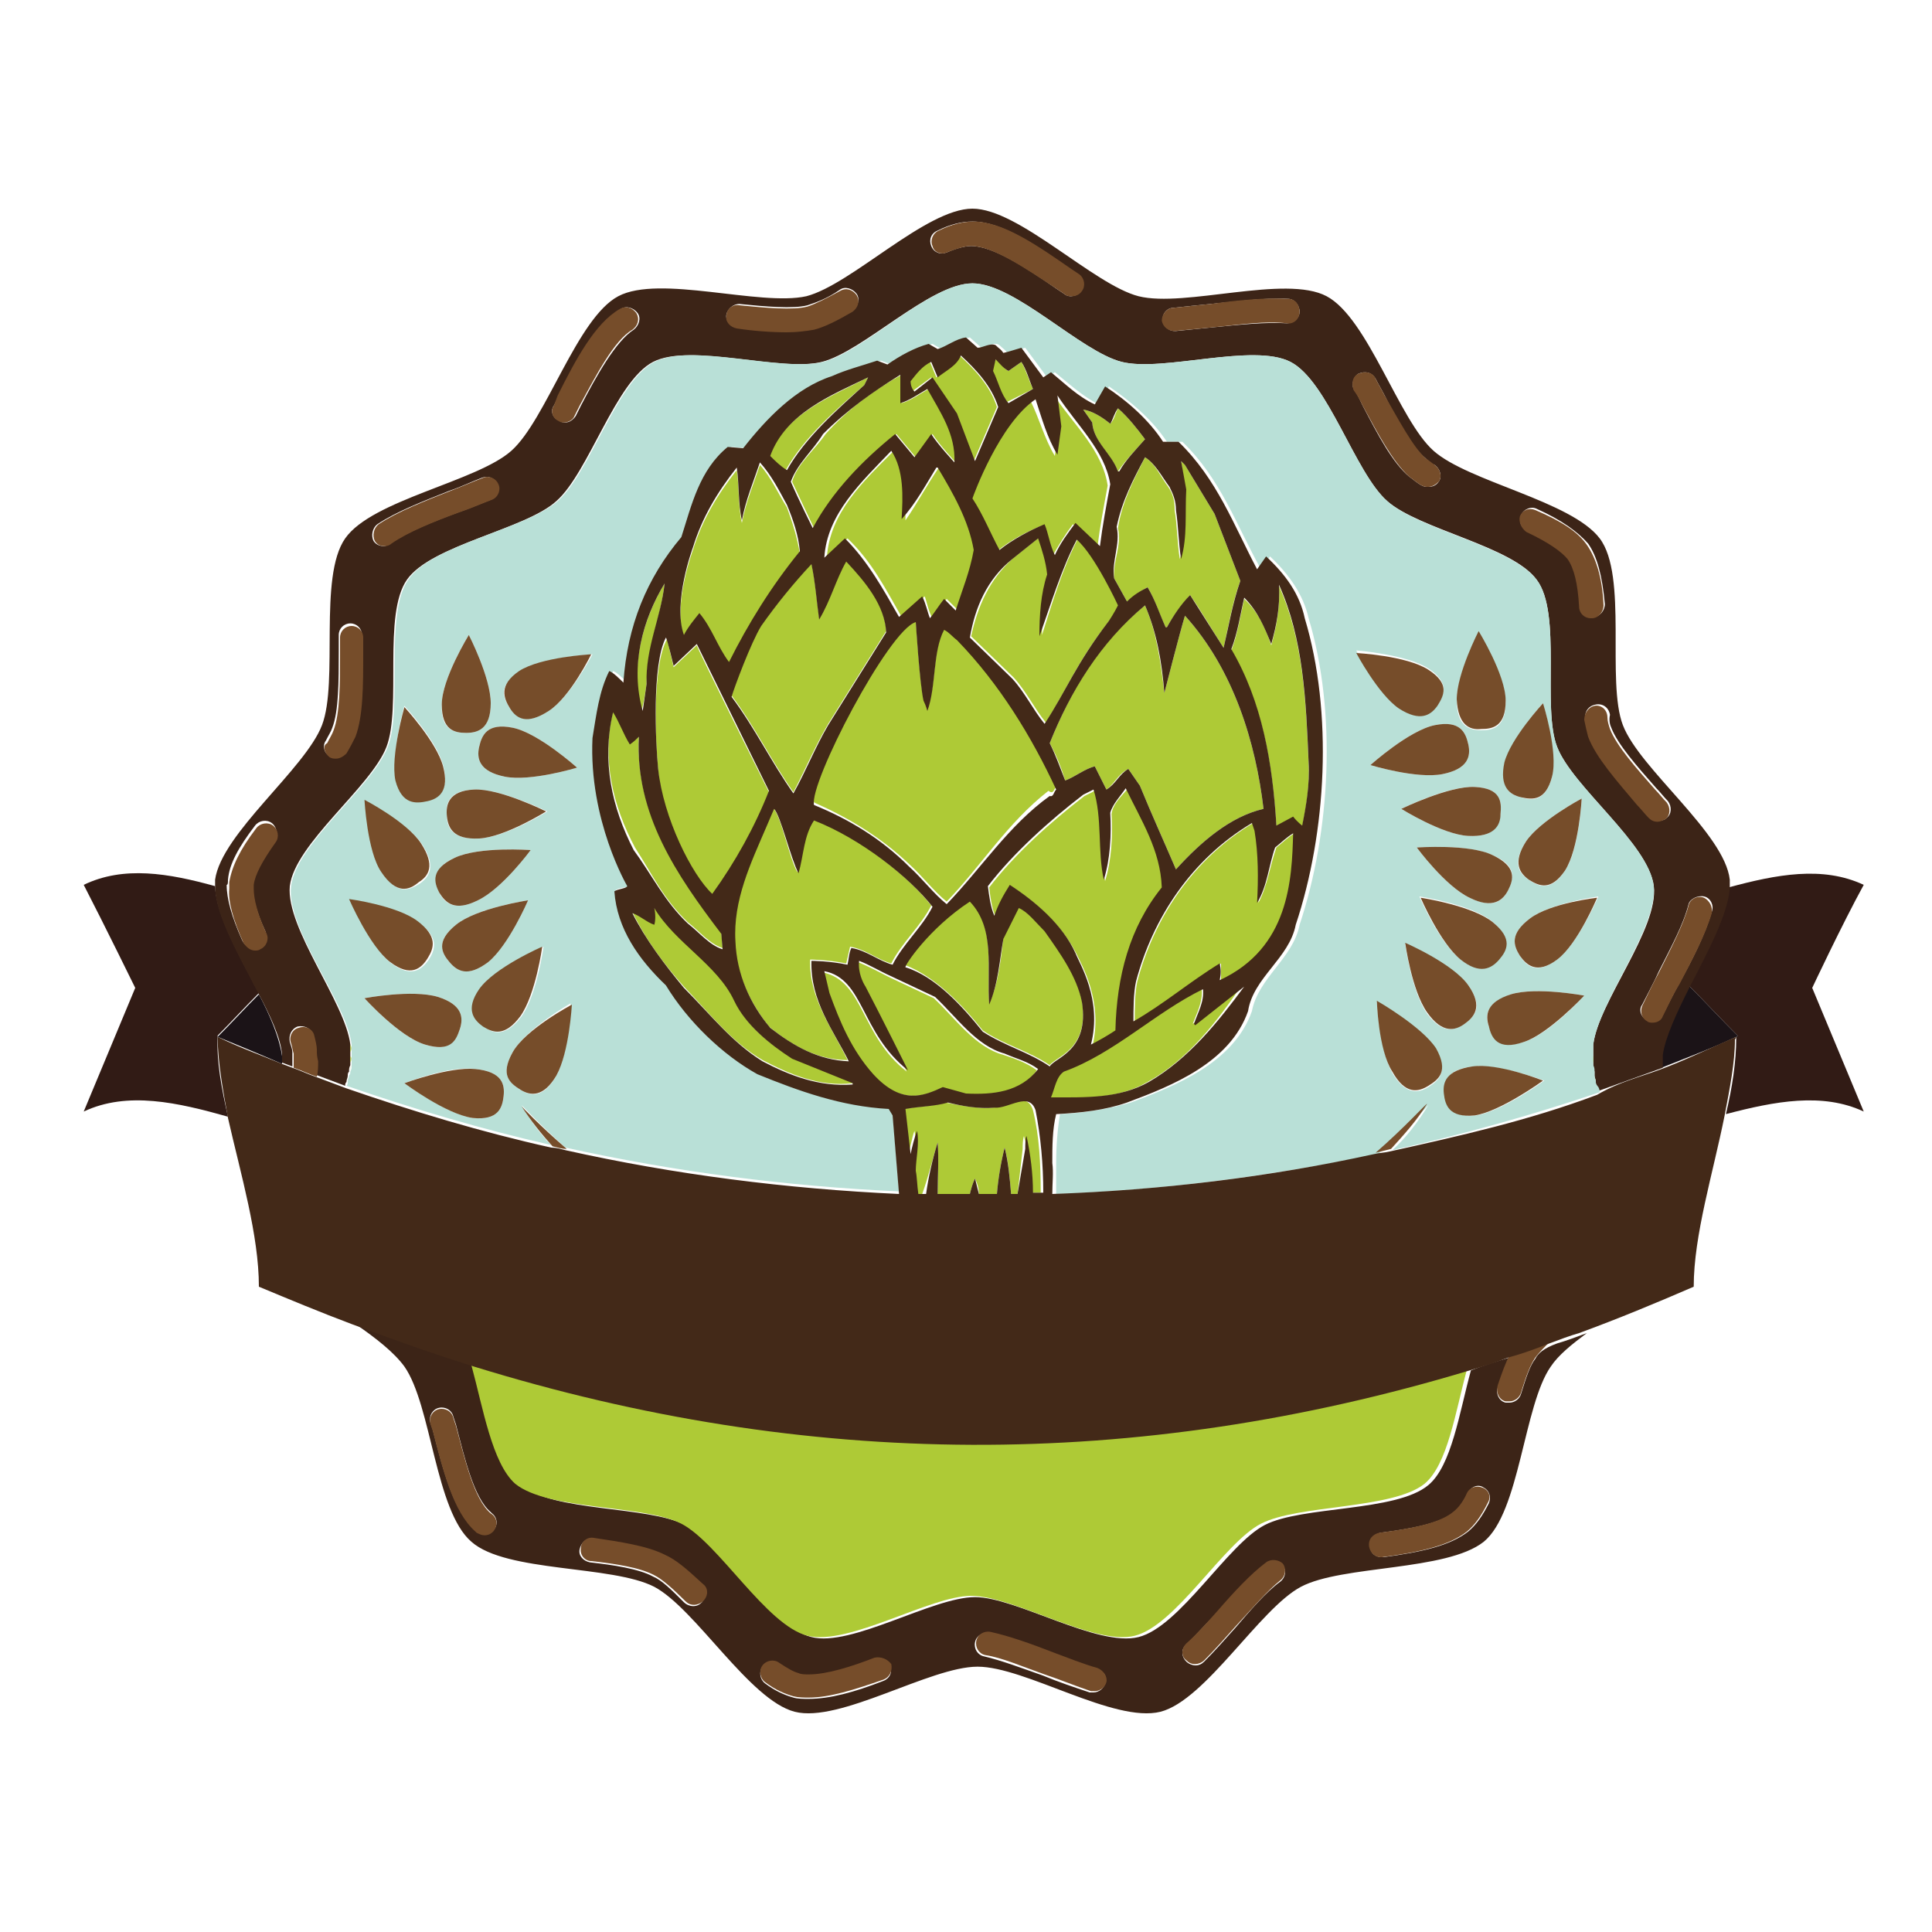 <?xml version="1.0" encoding="utf-8"?>
<!-- Generator: Adobe Illustrator 18.1.0, SVG Export Plug-In . SVG Version: 6.00 Build 0)  -->
<svg version="1.1" id="Layer_1" xmlns="http://www.w3.org/2000/svg" xmlns:xlink="http://www.w3.org/1999/xlink" x="0px" y="0px"
	 viewBox="0 0 150 150" enable-background="new 0 0 150 150" xml:space="preserve">
<g>
	<path fill="#311B15" d="M144.7,86.3l-4-9.6c0,0,2.3-4.9,4-8c-3.2-1.5-6.8-0.8-10.5,0.2c-0.1,2.1-1.7,4.9-3.1,7.6
		c1.3,1.3,2.5,2.6,3.8,3.9c0,0.1-0.1,0.1-0.1,0.2c0,1.8-0.3,3.8-0.8,5.9C137.8,85.5,141.5,84.8,144.7,86.3z"/>
	<path fill="#311B15" d="M16.9,80.4c1.1-1.1,2.1-2.2,3.2-3.3c-1.5-2.9-3.3-6-3.4-8.3c-3.6-1-7.1-1.6-10.2-0.1c1.6,3.1,4,8,4,8
		l-4,9.6c3.4-1.6,7.3-0.7,11.2,0.4C17.2,84.5,16.8,82.4,16.9,80.4C16.8,80.4,16.9,80.4,16.9,80.4z"/>
	<path fill="#1B1317" d="M20.1,77.2c-1.1,1.1-2.1,2.2-3.2,3.3c1.7,0.7,3.4,1.4,5,2.1c0-0.2,0-0.4,0-0.6C21.7,80.6,21,78.9,20.1,77.2
		z"/>
	<path fill="#1B1317" d="M129,82.9c2-0.8,3.9-1.5,5.8-2.4c0,0,0,0.1,0,0.1c0-0.1,0.1-0.1,0.1-0.2c-1.3-1.3-2.5-2.6-3.8-3.9
		c-1,2-1.9,3.9-2.1,5.3C129,82.2,129,82.5,129,82.9z"/>
	<path fill="#3C2417" d="M119.2,105.5c-0.4,0.5-0.7,1.4-1.1,2.7c-0.1,0.4-0.5,0.7-0.9,0.7c-0.1,0-0.2,0-0.3,0
		c-0.5-0.1-0.8-0.7-0.6-1.2c0.3-0.9,0.6-1.7,0.9-2.3c-1,0.3-2,0.6-3,1c-0.9,3.3-1.5,7.4-3.3,8.9c-2.5,2.1-9.8,1.6-12.7,3.1
		c-2.9,1.5-6.6,7.9-9.8,8.7c-3.2,0.8-9.5-3.1-12.7-3.1c-3.3,0-9.6,3.9-12.7,3.1c-3.2-0.8-6.9-7.2-9.8-8.7c-2.9-1.5-10.3-1-12.7-3.1
		c-1.8-1.6-2.4-5.9-3.4-9.2c-3.2-1-6.3-2.1-9.5-3.3c1.6,1.1,3,2.2,3.8,3.3c2.1,3,2.4,11.2,5.2,13.6c2.7,2.4,10.9,1.8,14.2,3.5
		c3.2,1.7,7.4,8.8,10.9,9.7c3.5,0.9,10.5-3.5,14.2-3.5s10.6,4.4,14.2,3.5c3.5-0.9,7.7-8,10.9-9.7c3.2-1.7,11.3-1.2,14.2-3.5
		c2.8-2.3,3.1-10.6,5.2-13.6c0.6-0.9,1.6-1.7,2.8-2.6c-0.8,0.3-1.6,0.6-2.3,0.8C119.8,104.7,119.4,105.1,119.2,105.5z M38.3,118.8
		c-0.2,0.2-0.5,0.3-0.7,0.3c-0.2,0-0.4-0.1-0.6-0.2l-0.1-0.1c-1.7-1.5-2.5-4.7-3.3-7.8l-0.2-0.6c-0.1-0.5,0.2-1,0.7-1.1
		c0.5-0.1,1,0.2,1.1,0.7l0.2,0.6c0.7,2.7,1.4,5.7,2.7,6.8l0.1,0.1C38.6,117.8,38.7,118.4,38.3,118.8z M54.5,124.4
		c-0.2,0.2-0.4,0.3-0.7,0.3c-0.2,0-0.5-0.1-0.7-0.3c-1-1-1.7-1.7-2.4-2c-1.1-0.6-3.1-0.9-4.9-1.1c-0.5-0.1-0.9-0.5-0.8-1
		c0.1-0.5,0.5-0.9,1-0.8c2,0.3,4.1,0.6,5.5,1.3c0.8,0.4,1.7,1.2,2.9,2.3C54.9,123.4,54.8,124,54.5,124.4z M68.6,130.5
		c-2.3,0.9-4.2,1.4-5.8,1.4c-0.4,0-0.9,0-1.2-0.1c-0.7-0.2-1.4-0.5-2.2-1.1c-0.4-0.3-0.5-0.9-0.2-1.3c0.3-0.4,0.9-0.5,1.3-0.2
		c0.6,0.4,1.1,0.7,1.5,0.8c0.2,0.1,0.5,0.1,0.8,0.1c1.4,0,3.3-0.6,5.1-1.3c0.5-0.2,1,0.1,1.2,0.6C69.3,129.8,69.1,130.3,68.6,130.5z
		 M85.8,130.7c-0.1,0.4-0.5,0.7-0.9,0.7c-0.1,0-0.2,0-0.3,0c-1.2-0.4-2.4-0.8-3.6-1.3c-1.7-0.6-3.3-1.2-4.6-1.5
		c-0.5-0.1-0.8-0.6-0.7-1.1c0.1-0.5,0.6-0.8,1.1-0.7c1.5,0.3,3.2,0.9,4.9,1.6c1.2,0.4,2.3,0.9,3.4,1.2
		C85.7,129.7,86,130.2,85.8,130.7z M99.4,122.8c-1.1,0.8-2.3,2.2-3.5,3.6c-0.8,0.9-1.6,1.8-2.4,2.6c-0.2,0.2-0.4,0.3-0.7,0.3
		c-0.2,0-0.5-0.1-0.7-0.3c-0.4-0.4-0.4-1,0-1.3c0.8-0.8,1.6-1.7,2.4-2.5c1.3-1.5,2.6-2.9,3.8-3.8c0.4-0.3,1-0.2,1.3,0.2
		C99.9,121.9,99.8,122.5,99.4,122.8z M115.6,116.7c-0.5,1-1,1.7-1.6,2.2c-1.4,1.1-3.6,1.6-6.6,2c0,0-0.1,0-0.1,0
		c-0.5,0-0.9-0.3-0.9-0.8c-0.1-0.5,0.3-1,0.8-1.1c2.3-0.3,4.6-0.7,5.7-1.6c0.4-0.3,0.7-0.8,1.1-1.5c0.2-0.5,0.8-0.7,1.2-0.4
		C115.6,115.7,115.8,116.2,115.6,116.7z"/>
	<path fill="#3C2417" d="M20.1,77.2c0.9,1.7,1.7,3.4,1.8,4.7c0,0.2,0,0.4,0,0.6c0.3,0.1,0.5,0.2,0.8,0.3c0-0.2,0-0.4,0-0.5
		c0-0.2,0-0.4,0-0.6c0-0.2-0.1-0.5-0.2-0.8c-0.1-0.5,0.1-1,0.6-1.2c0.5-0.1,1,0.1,1.2,0.6c0.1,0.4,0.2,0.7,0.2,1.1
		c0,0.2,0,0.5,0,0.8c0,0.4,0,0.8-0.1,1.2c0.8,0.3,1.6,0.6,2.4,0.9c0,0,0,0,0,0c0-0.1,0-0.2,0.1-0.3c0-0.2,0.1-0.3,0.1-0.5
		c0-0.1,0-0.2,0.1-0.3c0-0.2,0-0.3,0.1-0.5c0-0.1,0-0.2,0-0.3c0-0.2,0-0.3,0-0.5c0-0.1,0-0.2,0-0.2c0-0.2,0-0.4,0-0.6
		c-0.4-3.3-5-9-4.7-12.3c0.4-3.3,6.3-7.7,7.5-10.8c1.2-3.1-0.3-10.3,1.6-13c1.9-2.7,9.2-3.9,11.6-6.1c2.5-2.2,4.6-9.3,7.5-10.8
		c2.9-1.5,9.9,0.8,13.1,0C67,27.3,72.2,22,75.5,22c3.3,0,8.4,5.3,11.6,6.1c3.2,0.8,10.2-1.5,13.1,0c2.9,1.5,5,8.6,7.5,10.8
		c2.5,2.2,9.7,3.5,11.6,6.1c2,2.6,0.4,10,1.6,13c1.2,3.1,7.1,7.5,7.5,10.8c0.4,3.3-4.3,9-4.7,12.3c0,0.2,0,0.4,0,0.6
		c0,0.1,0,0.2,0,0.2c0,0.2,0,0.3,0,0.5c0,0.1,0,0.2,0,0.3c0,0.2,0,0.3,0.1,0.5c0,0.1,0,0.2,0,0.3c0,0.2,0.1,0.3,0.1,0.5
		c0,0.1,0,0.2,0.1,0.3c0,0.1,0.1,0.2,0.1,0.4c1.7-0.6,3.3-1.2,5-1.8c0-0.4,0-0.7,0-1c0.2-1.4,1.1-3.3,2.1-5.3
		c1.4-2.7,2.9-5.5,3.1-7.6c0-0.3,0-0.5,0-0.7c-0.4-3.6-7-8.6-8.3-12c-1.3-3.4,0.4-11.6-1.8-14.5c-2.2-2.9-10.2-4.4-12.9-6.8
		c-2.7-2.4-5.1-10.3-8.3-12c-3.2-1.7-11,0.9-14.6,0c-3.5-0.9-9.3-6.8-12.9-6.8s-9.4,5.9-12.9,6.8C59,23.8,51.2,21.3,48,23
		c-3.2,1.7-5.6,9.6-8.3,12c-2.7,2.4-10.8,3.8-12.9,6.8c-2.1,3-0.5,11.1-1.8,14.5c-1.3,3.4-7.8,8.4-8.3,12c0,0.2,0,0.4,0,0.7
		C16.8,71.2,18.6,74.3,20.1,77.2z M132.3,69.6c0.5,0.1,0.8,0.7,0.6,1.2c-0.5,1.7-1.5,3.7-2.5,5.5c-0.5,0.9-0.9,1.7-1.3,2.5
		c-0.2,0.3-0.5,0.5-0.8,0.5c-0.1,0-0.3,0-0.4-0.1c-0.5-0.2-0.7-0.8-0.4-1.2c0.4-0.8,0.9-1.7,1.3-2.6c0.9-1.8,1.9-3.6,2.3-5.2
		C131.2,69.8,131.8,69.5,132.3,69.6z M125.1,56.5c0.5,1.3,2,3,3.5,4.7c0.3,0.3,0.6,0.7,0.9,1c0.3,0.4,0.3,1-0.1,1.3
		c-0.2,0.2-0.4,0.2-0.6,0.2c-0.3,0-0.5-0.1-0.7-0.3c-0.3-0.3-0.6-0.7-0.9-1c-1.7-1.9-3.2-3.7-3.8-5.3c-0.1-0.4-0.3-0.8-0.3-1.3
		c-0.1-0.5,0.2-1,0.8-1.1c0.5-0.1,1,0.2,1.1,0.8C124.9,55.9,125,56.3,125.1,56.5z M118.1,40c0.2-0.5,0.8-0.7,1.2-0.5
		c2,0.9,3.2,1.8,4,2.7c0.7,1,1.1,2.5,1.3,4.7c0,0.5-0.4,1-0.9,1c0,0,0,0-0.1,0c-0.5,0-0.9-0.4-0.9-0.9c-0.1-1.8-0.4-3-0.9-3.7
		c-0.5-0.7-1.6-1.4-3.2-2.1C118.1,41,117.9,40.5,118.1,40z M105.5,29c0.5-0.2,1-0.1,1.3,0.4c0.2,0.4,0.5,0.9,0.7,1.3
		c1,2,2.1,4,3.2,4.9c0.2,0.2,0.4,0.4,0.7,0.5c0.4,0.3,0.6,0.9,0.3,1.3c-0.2,0.3-0.5,0.4-0.8,0.4c-0.2,0-0.3,0-0.5-0.1
		c-0.4-0.2-0.7-0.5-1-0.7c-1.3-1.1-2.4-3.2-3.6-5.5c-0.2-0.4-0.4-0.9-0.7-1.3C104.9,29.8,105.1,29.2,105.5,29z M91.1,23.9
		c0.9-0.1,1.9-0.2,2.9-0.3c2.1-0.2,4.2-0.5,6-0.4c0.5,0,0.9,0.5,0.9,1c0,0.5-0.5,0.9-1,0.9c-1.6-0.1-3.6,0.1-5.6,0.3
		c-1,0.1-2,0.2-3,0.3c0,0,0,0-0.1,0c-0.5,0-0.9-0.4-0.9-0.9C90.2,24.4,90.6,23.9,91.1,23.9z M72.8,17.9c1-0.5,1.9-0.7,2.7-0.7
		c2.3,0,5,1.9,7.6,3.7l0.6,0.4c0.4,0.3,0.5,0.9,0.2,1.3c-0.2,0.3-0.5,0.4-0.8,0.4c-0.2,0-0.4-0.1-0.5-0.2L82,22.4
		c-2.3-1.6-4.9-3.3-6.6-3.3c-0.5,0-1.2,0.2-1.9,0.5c-0.5,0.2-1,0-1.2-0.5C72.1,18.6,72.3,18.1,72.8,17.9z M57.4,23.6
		c2,0.2,4.2,0.4,5.3,0.1c0.6-0.2,1.5-0.5,2.5-1.2c0.4-0.3,1-0.1,1.3,0.3c0.3,0.4,0.1,1-0.3,1.3c-1.2,0.8-2.2,1.2-3,1.4
		c-0.6,0.1-1.2,0.2-2.1,0.2c-1.2,0-2.6-0.2-3.9-0.3c-0.5-0.1-0.9-0.5-0.8-1C56.5,24,56.9,23.6,57.4,23.6z M43,31.5l0.4-0.8
		c1.4-2.7,2.9-5.5,4.8-6.7c0.4-0.3,1-0.1,1.3,0.3c0.3,0.4,0.1,1-0.3,1.3c-1.4,0.9-2.9,3.6-4.1,5.9l-0.4,0.8
		c-0.2,0.3-0.5,0.5-0.8,0.5c-0.1,0-0.3,0-0.4-0.1C42.9,32.5,42.7,31.9,43,31.5z M29.3,40.7c1.5-1,3.6-1.8,5.6-2.6
		c0.9-0.3,1.7-0.7,2.5-1c0.5-0.2,1,0,1.2,0.5c0.2,0.5,0,1-0.5,1.2c-0.8,0.3-1.7,0.7-2.6,1c-1.9,0.7-3.9,1.5-5.2,2.4
		c-0.2,0.1-0.3,0.2-0.5,0.2c-0.3,0-0.6-0.1-0.8-0.4C28.8,41.6,28.9,41,29.3,40.7z M25.3,57.5c0.2-0.4,0.4-0.7,0.5-1
		c0.5-1.3,0.5-3.6,0.5-5.9l0-1.3c0-0.5,0.4-0.9,0.9-0.9c0.5,0,0.9,0.4,0.9,0.9l0,1.2c0,2.5,0,4.9-0.6,6.5c-0.2,0.4-0.4,0.8-0.7,1.3
		c-0.2,0.3-0.5,0.4-0.8,0.4c-0.2,0-0.3,0-0.5-0.1C25.2,58.5,25,57.9,25.3,57.5z M17.7,68.3c0.1-1.2,0.8-2.5,2.1-4.2
		c0.3-0.4,0.9-0.5,1.3-0.2c0.4,0.3,0.5,0.9,0.2,1.3c-1.1,1.4-1.6,2.4-1.7,3.3c0,0.1,0,0.2,0,0.3c0,0.8,0.3,2,1,3.5
		c0.2,0.5,0,1-0.5,1.2c-0.1,0.1-0.3,0.1-0.4,0.1c-0.4,0-0.7-0.2-0.9-0.6c-0.8-1.8-1.2-3.2-1.2-4.3C17.7,68.7,17.7,68.5,17.7,68.3z"
		/>
	<path fill="#AECA36" d="M52.9,118.3c2.9,1.5,6.6,7.9,9.8,8.7c3.2,0.8,9.5-3.1,12.7-3.1c3.3,0,9.6,3.9,12.7,3.1
		c3.2-0.8,6.9-7.2,9.8-8.7c2.9-1.5,10.2-1.1,12.7-3.1c1.8-1.5,2.4-5.6,3.3-8.9c-25.9,7.8-51.4,7.7-77.3-0.3c0.9,3.3,1.6,7.6,3.4,9.2
		C42.6,117.3,50,116.8,52.9,118.3z"/>
	<path fill="#AECA36" d="M123.7,82.7c0,0.2,0,0.3,0.1,0.5C123.7,83.1,123.7,82.9,123.7,82.7z"/>
	<path fill="#AECA36" d="M123.8,83.5c0,0.2,0.1,0.3,0.1,0.5C123.9,83.9,123.8,83.7,123.8,83.5z"/>
	<path fill="#AECA36" d="M124,84.7C124,84.7,124,84.7,124,84.7c0-0.1,0-0.2-0.1-0.4C124,84.4,124,84.6,124,84.7z"/>
	<path fill="#AECA36" d="M123.7,82.5c0-0.2,0-0.3,0-0.5C123.6,82.1,123.6,82.3,123.7,82.5z"/>
	<path fill="#AECA36" d="M26.9,84.4C26.9,84.4,26.9,84.4,26.9,84.4C26.9,84.4,26.9,84.3,26.9,84.4C26.9,84.3,26.9,84.4,26.9,84.4z"
		/>
	<path fill="#AECA36" d="M27,84c0-0.2,0.1-0.3,0.1-0.5C27.1,83.7,27,83.9,27,84z"/>
	<path fill="#AECA36" d="M27.2,81.1c0,0.2,0,0.4,0,0.6C27.3,81.5,27.3,81.3,27.2,81.1z"/>
	<path fill="#AECA36" d="M27.2,83.2c0-0.2,0-0.3,0.1-0.5C27.2,82.9,27.2,83.1,27.2,83.2z"/>
	<path fill="#AECA36" d="M27.2,82.5c0-0.2,0-0.3,0-0.5C27.3,82.1,27.3,82.3,27.2,82.5z"/>
	<path fill="#AECA36" d="M123.6,81.8c0-0.2,0-0.4,0-0.6C123.6,81.3,123.6,81.5,123.6,81.8z"/>
	<path fill="#764D2A" d="M98.3,121.3c-1.2,0.9-2.5,2.3-3.8,3.8c-0.8,0.9-1.6,1.8-2.4,2.5c-0.4,0.4-0.4,1,0,1.3
		c0.2,0.2,0.4,0.3,0.7,0.3c0.2,0,0.5-0.1,0.7-0.3c0.8-0.8,1.6-1.7,2.4-2.6c1.3-1.4,2.5-2.8,3.5-3.6c0.4-0.3,0.5-0.9,0.2-1.3
		C99.3,121.1,98.7,121,98.3,121.3z"/>
	<path fill="#764D2A" d="M51.6,120.7c-1.4-0.7-3.5-1-5.5-1.3c-0.5-0.1-1,0.3-1,0.8c-0.1,0.5,0.3,1,0.8,1c1.8,0.2,3.8,0.5,4.9,1.1
		c0.6,0.3,1.4,1,2.4,2c0.2,0.2,0.4,0.3,0.7,0.3c0.2,0,0.5-0.1,0.7-0.3c0.4-0.4,0.4-1,0-1.3C53.3,121.8,52.5,121.1,51.6,120.7z"/>
	<path fill="#764D2A" d="M116.9,108.8c0.1,0,0.2,0,0.3,0c0.4,0,0.8-0.3,0.9-0.7c0.4-1.3,0.7-2.1,1.1-2.7c0.3-0.4,0.7-0.8,1.2-1.3
		c-1.1,0.4-2.2,0.7-3.2,1.1c-0.3,0.6-0.6,1.4-0.9,2.3C116.1,108.1,116.4,108.7,116.9,108.8z"/>
	<path fill="#764D2A" d="M38.1,117.5c-1.3-1.1-2-4.2-2.7-6.8l-0.2-0.6c-0.1-0.5-0.6-0.8-1.1-0.7c-0.5,0.1-0.8,0.6-0.7,1.1l0.2,0.6
		c0.8,3.1,1.6,6.3,3.3,7.8L37,119c0.2,0.1,0.4,0.2,0.6,0.2c0.3,0,0.5-0.1,0.7-0.3C38.7,118.4,38.6,117.8,38.1,117.5L38.1,117.5z"/>
	<path fill="#764D2A" d="M25.6,58.8c0.2,0.1,0.3,0.1,0.5,0.1c0.3,0,0.6-0.2,0.8-0.4c0.3-0.5,0.5-0.9,0.7-1.3c0.6-1.6,0.6-4,0.6-6.5
		l0-1.2c0-0.5-0.4-0.9-0.9-0.9c-0.5,0-0.9,0.4-0.9,0.9l0,1.3c0,2.2,0,4.6-0.5,5.9c-0.1,0.3-0.3,0.6-0.5,1
		C25,57.9,25.2,58.5,25.6,58.8z"/>
	<path fill="#764D2A" d="M67.9,128.7c-1.8,0.7-3.7,1.3-5.1,1.3c-0.3,0-0.6,0-0.8-0.1c-0.4-0.1-0.9-0.4-1.5-0.8
		c-0.4-0.3-1-0.2-1.3,0.2c-0.3,0.4-0.2,1,0.2,1.3c0.8,0.6,1.5,0.9,2.2,1.1c0.4,0.1,0.8,0.1,1.2,0.1c1.6,0,3.5-0.6,5.8-1.4
		c0.5-0.2,0.7-0.7,0.6-1.2C68.9,128.8,68.4,128.6,67.9,128.7z"/>
	<path fill="#764D2A" d="M29.9,42.4c0.2,0,0.4-0.1,0.5-0.2c1.3-0.9,3.3-1.7,5.2-2.4c0.9-0.3,1.8-0.7,2.6-1c0.5-0.2,0.7-0.8,0.5-1.2
		c-0.2-0.5-0.8-0.7-1.2-0.5c-0.8,0.3-1.7,0.7-2.5,1c-2,0.8-4.1,1.6-5.6,2.6c-0.4,0.3-0.5,0.9-0.3,1.3C29.3,42.3,29.5,42.4,29.9,42.4
		z"/>
	<path fill="#764D2A" d="M115.1,115.5c-0.5-0.2-1,0-1.2,0.4c-0.3,0.7-0.7,1.2-1.1,1.5c-1.1,0.9-3.4,1.3-5.7,1.6
		c-0.5,0.1-0.9,0.5-0.8,1.1c0.1,0.5,0.5,0.8,0.9,0.8c0,0,0.1,0,0.1,0c3-0.4,5.2-0.9,6.6-2c0.6-0.5,1.1-1.2,1.6-2.2
		C115.8,116.2,115.6,115.7,115.1,115.5z"/>
	<path fill="#764D2A" d="M85.2,129.5c-1.1-0.3-2.3-0.8-3.4-1.2c-1.8-0.7-3.5-1.3-4.9-1.6c-0.5-0.1-1,0.2-1.1,0.7
		c-0.1,0.5,0.2,1,0.7,1.1c1.3,0.2,2.9,0.9,4.6,1.5c1.2,0.4,2.4,0.9,3.6,1.3c0.1,0,0.2,0,0.3,0c0.4,0,0.8-0.3,0.9-0.7
		C86,130.2,85.7,129.7,85.2,129.5z"/>
	<path fill="#764D2A" d="M43.4,32.7c0.1,0.1,0.3,0.1,0.4,0.1c0.3,0,0.7-0.2,0.8-0.5l0.4-0.8c1.3-2.4,2.7-5.1,4.1-5.9
		c0.4-0.3,0.6-0.8,0.3-1.3c-0.3-0.4-0.8-0.6-1.3-0.3c-1.9,1.1-3.4,3.9-4.8,6.7L43,31.5C42.7,31.9,42.9,32.5,43.4,32.7z"/>
	<path fill="#764D2A" d="M105.8,31.5c1.2,2.2,2.3,4.3,3.6,5.5c0.3,0.2,0.6,0.5,1,0.7c0.2,0.1,0.3,0.1,0.5,0.1c0.3,0,0.6-0.2,0.8-0.4
		c0.3-0.4,0.1-1-0.3-1.3c-0.3-0.2-0.5-0.4-0.7-0.5c-1-0.9-2.1-3-3.2-4.9c-0.2-0.4-0.5-0.9-0.7-1.3c-0.2-0.5-0.8-0.6-1.3-0.4
		c-0.5,0.2-0.6,0.8-0.4,1.3C105.4,30.7,105.6,31.1,105.8,31.5z"/>
	<path fill="#764D2A" d="M91.2,25.7C91.2,25.7,91.2,25.7,91.2,25.7c1-0.1,2.1-0.2,3.1-0.3c2-0.2,4-0.5,5.6-0.3c0.5,0.1,1-0.3,1-0.9
		c0-0.5-0.3-1-0.9-1c-1.7-0.1-3.9,0.1-6,0.4c-1,0.1-2,0.2-2.9,0.3c-0.5,0-0.9,0.5-0.9,1C90.3,25.4,90.7,25.7,91.2,25.7z"/>
	<path fill="#764D2A" d="M118.5,41.3c1.7,0.8,2.7,1.5,3.2,2.1c0.5,0.7,0.8,1.9,0.9,3.7c0,0.5,0.4,0.9,0.9,0.9c0,0,0,0,0.1,0
		c0.5,0,0.9-0.5,0.9-1c-0.1-2.2-0.6-3.7-1.3-4.7c-0.7-1-1.9-1.8-4-2.7c-0.5-0.2-1,0-1.2,0.5C117.9,40.5,118.1,41,118.5,41.3z"/>
	<path fill="#764D2A" d="M123.8,54.8c-0.5,0.1-0.8,0.6-0.8,1.1c0.1,0.5,0.2,0.9,0.3,1.3c0.6,1.6,2.2,3.4,3.8,5.3
		c0.3,0.3,0.6,0.7,0.9,1c0.2,0.2,0.4,0.3,0.7,0.3c0.2,0,0.4-0.1,0.6-0.2c0.4-0.3,0.4-0.9,0.1-1.3c-0.3-0.3-0.6-0.7-0.9-1
		c-1.5-1.7-3-3.4-3.5-4.7c-0.1-0.3-0.2-0.6-0.2-0.9C124.8,55.1,124.3,54.7,123.8,54.8z"/>
	<path fill="#764D2A" d="M57.2,25.5c1.3,0.2,2.7,0.3,3.9,0.3c0.8,0,1.5-0.1,2.1-0.2c0.8-0.2,1.8-0.7,3-1.4c0.4-0.3,0.6-0.8,0.3-1.3
		c-0.3-0.4-0.8-0.6-1.3-0.3c-1.1,0.6-1.9,1-2.5,1.2c-1.1,0.3-3.3,0.1-5.3-0.1c-0.5-0.1-1,0.3-1,0.8C56.3,25,56.7,25.4,57.2,25.5z"/>
	<path fill="#764D2A" d="M73.5,19.6c0.8-0.3,1.4-0.5,1.9-0.5c1.7,0,4.3,1.8,6.6,3.3l0.6,0.4C82.8,23,83,23,83.2,23
		c0.3,0,0.6-0.1,0.8-0.4c0.3-0.4,0.2-1-0.2-1.3l-0.6-0.4c-2.6-1.8-5.3-3.7-7.6-3.7c-0.8,0-1.7,0.2-2.7,0.7c-0.5,0.2-0.7,0.8-0.5,1.2
		C72.5,19.6,73.1,19.8,73.5,19.6z"/>
	<path fill="#764D2A" d="M131.1,70.3c-0.4,1.5-1.4,3.4-2.3,5.2c-0.5,0.9-0.9,1.8-1.3,2.6c-0.2,0.5,0,1,0.4,1.2
		c0.1,0.1,0.3,0.1,0.4,0.1c0.4,0,0.7-0.2,0.8-0.5c0.4-0.8,0.8-1.7,1.3-2.5c1-1.9,2-3.8,2.5-5.5c0.1-0.5-0.2-1-0.6-1.2
		C131.8,69.5,131.2,69.8,131.1,70.3z"/>
	<path fill="#764D2A" d="M18.9,73.2c0.2,0.3,0.5,0.6,0.9,0.6c0.1,0,0.3,0,0.4-0.1c0.5-0.2,0.7-0.8,0.5-1.2c-0.7-1.5-1-2.7-1-3.5
		c0-0.1,0-0.2,0-0.3c0.1-0.8,0.7-1.9,1.7-3.3c0.3-0.4,0.2-1-0.2-1.3c-0.4-0.3-1-0.2-1.3,0.2c-1.3,1.7-1.9,3-2.1,4.2
		c0,0.2,0,0.4,0,0.5C17.7,70,18.1,71.4,18.9,73.2z"/>
	<path fill="#764D2A" d="M24.6,81.5c0-0.3-0.1-0.7-0.2-1.1c-0.1-0.5-0.7-0.8-1.2-0.6c-0.5,0.1-0.8,0.7-0.6,1.2
		c0.1,0.3,0.1,0.5,0.2,0.8c0,0.2,0,0.4,0,0.6c0,0.2,0,0.4,0,0.5c0.6,0.2,1.2,0.5,1.8,0.7c0.1-0.4,0.1-0.8,0.1-1.2
		C24.6,82,24.6,81.8,24.6,81.5z"/>
	<path fill="#B9E0D7" d="M123.9,84c0-0.2-0.1-0.3-0.1-0.5c0-0.1,0-0.2,0-0.3c0-0.2,0-0.3-0.1-0.5c0-0.1,0-0.2,0-0.3
		c0-0.2,0-0.3,0-0.5c0-0.1,0-0.2,0-0.2c0-0.2,0-0.4,0-0.6c0.4-3.3,5-9,4.7-12.3c-0.4-3.3-6.3-7.7-7.5-10.8c-1.2-3.1,0.4-10.4-1.6-13
		c-2-2.6-9.2-3.9-11.6-6.1c-2.5-2.2-4.6-9.3-7.5-10.8c-2.9-1.5-9.9,0.8-13.1,0c-3.2-0.8-8.3-6.1-11.6-6.1c-3.3,0-8.4,5.3-11.6,6.1
		c-3.2,0.8-10.2-1.5-13.1,0c-2.9,1.5-5,8.6-7.5,10.8c-2.5,2.2-9.8,3.4-11.6,6.1c-1.9,2.7-0.4,10-1.6,13c-1.2,3.1-7.1,7.5-7.5,10.8
		c-0.4,3.3,4.3,9,4.7,12.3c0,0.2,0,0.4,0,0.6c0,0.1,0,0.2,0,0.2c0,0.2,0,0.3,0,0.5c0,0.1,0,0.2,0,0.3c0,0.2,0,0.3-0.1,0.5
		c0,0.1,0,0.2-0.1,0.3c0,0.2-0.1,0.3-0.1,0.5c0,0.1,0,0.2-0.1,0.3c0,0,0,0,0,0c5.2,1.8,10.6,3.4,15.9,4.6c-0.9-0.9-1.7-2-2.3-3.1
		c0,0,1.4,1.5,3.4,3.3c8.6,1.9,17.2,3,25.9,3.4l-0.5-6.1L69.1,86c-3.8-0.2-7-1.4-10.2-2.7c-2.7-1.5-5.4-4.1-7.1-6.9
		c-2.1-2-3.9-4.4-4-7.3c0.3-0.2,0.9-0.2,1.2-0.3c0,0-3-5.1-2.7-11.5c0.3-1.8,0.6-3.6,1.3-5.2c0.3,0.1,0.8,0.6,1.1,0.9
		c0.2-4.3,1.8-8.1,4.5-11.3c0.8-2.5,1.3-5.1,3.6-7l1.2,0.1c1.9-2.3,4.2-4.7,6.9-5.6c1.1-0.5,2.4-0.8,3.5-1.2l0.8,0.3
		c0.9-0.7,2-1.3,3.2-1.6l0.7,0.4c0.7-0.3,1.4-0.8,2.2-0.9l0.9,0.8c0.5-0.1,1-0.5,1.4-0.2c0.3,0.3,0.4,0.3,0.6,0.6
		c0.1,0,1.4-0.4,1.4-0.4c0.6,0.8,1.1,1.5,1.7,2.3l0.6-0.4c1.1,0.9,2.2,1.9,3.4,2.5l0.8-1.4c1.6,1.1,3.3,2.5,4.5,4.3l1.2,0
		c3,2.9,4.2,6.5,6.1,9.9l0.7-1c1.5,1.4,2.6,3,3,4.8c2.2,7.3,1.7,16.6-0.7,23.8c-0.5,2.6-3.2,4.1-3.7,6.7c-1.4,4-5.9,5.8-9.4,7.1
		c-1.7,0.5-3.6,0.8-5.5,0.9c-0.2,1.2-0.3,2.5-0.3,3.8c0,0.8,0,1.6,0,2.4c8.4-0.3,16.7-1.4,25-3.1c2.3-2,3.9-3.8,3.9-3.8
		c-0.8,1.3-1.7,2.5-2.8,3.5c5.4-1.2,10.8-2.7,16.1-4.5c0-0.1,0-0.2-0.1-0.4C123.9,84.2,123.9,84.1,123.9,84z M36.4,49.3
		c0,0,1.7,3.3,1.7,5.3c0,2-1,2.3-1.9,2.3c-0.9,0-2-0.2-1.9-2.2C34.3,52.7,36.4,49.3,36.4,49.3z M28.3,77.5c0,0,3.7-0.7,5.7-0.1
		c1.9,0.6,2,1.6,1.7,2.5c-0.3,0.9-0.8,1.8-2.7,1.2C31,80.5,28.3,77.5,28.3,77.5z M35.3,66.6c1.9-0.9,5.9-0.6,5.9-0.6s-2.2,3-4.1,3.9
		c-1.8,0.9-2.6,0.2-3-0.6C33.8,68.5,33.5,67.4,35.3,66.6z M34.9,74.7c-0.6-0.7-1.1-1.6,0.5-2.9c1.6-1.3,5.6-1.9,5.6-1.9
		s-1.5,3.5-3.1,4.8C36.3,75.9,35.5,75.4,34.9,74.7z M37.3,76.8c1.2-1.7,4.9-3.3,4.9-3.3s-0.5,3.7-1.7,5.4c-1.2,1.6-2.2,1.4-2.9,0.8
		C36.8,79.2,36.1,78.4,37.3,76.8z M37.2,65.1c-2,0.1-2.5-0.8-2.5-1.7c-0.1-0.9,0-2,2.1-2.1c2-0.1,5.7,1.7,5.7,1.7S39.3,65,37.2,65.1
		z M31.4,54.8c0,0,2.5,2.7,3,4.6c0.5,1.9-0.3,2.5-1.2,2.7c-0.9,0.2-1.9,0.3-2.4-1.6C30.3,58.6,31.4,54.8,31.4,54.8z M32.8,65.6
		c1.1,1.7,0.5,2.5-0.2,3c-0.8,0.5-1.7,0.9-2.8-0.7c-1.1-1.7-1.3-5.6-1.3-5.6S31.7,63.9,32.8,65.6z M32.5,71.6
		c1.6,1.2,1.3,2.1,0.8,2.9c-0.5,0.7-1.3,1.5-2.9,0.3c-1.6-1.2-3.1-4.8-3.1-4.8S30.8,70.4,32.5,71.6z M39.1,85.1
		C39,86,38.7,87,36.7,86.8c-2-0.3-5.3-2.7-5.3-2.7s3.5-1.4,5.5-1.1C39,83.2,39.2,84.2,39.1,85.1z M43.2,83.5c-1,1.8-2,1.6-2.8,1.1
		c-0.8-0.5-1.6-1.1-0.6-2.9c1-1.8,4.5-3.8,4.5-3.8S44.2,81.7,43.2,83.5z M39.2,60.3c-2-0.4-2.2-1.4-2-2.3c0.2-0.9,0.6-1.9,2.6-1.5
		c2,0.4,5,3.1,5,3.1S41.2,60.7,39.2,60.3z M42.6,55.2c-1.7,1.1-2.5,0.5-3-0.2c-0.5-0.8-1-1.7,0.7-2.8C42,51,46,50.8,46,50.8
		S44.3,54.1,42.6,55.2z M116.5,63.2c-0.1,0.9-0.5,1.8-2.5,1.7c-2-0.1-5.2-2.1-5.2-2.1s3.6-1.8,5.7-1.7
		C116.5,61.2,116.6,62.2,116.5,63.2z M117.1,69.1c-0.4,0.8-1.1,1.5-3,0.6c-1.9-0.9-4.1-3.9-4.1-3.9s4-0.3,5.9,0.6
		C117.8,67.2,117.5,68.2,117.1,69.1z M114,76.5c1.2,1.7,0.5,2.4-0.3,3c-0.8,0.5-1.7,0.8-2.9-0.8c-1.2-1.7-1.7-5.4-1.7-5.4
		S112.7,74.9,114,76.5z M113.3,74.4c-1.6-1.3-3.1-4.8-3.1-4.8s4,0.6,5.6,1.9c1.6,1.3,1.1,2.2,0.5,2.9
		C115.8,75.2,114.9,75.7,113.3,74.4z M117.3,77.2c2-0.6,5.7,0.1,5.7,0.1s-2.7,3-4.7,3.6c-2,0.6-2.4-0.3-2.7-1.2
		C115.3,78.9,115.3,77.9,117.3,77.2z M120.9,74.5c-1.6,1.2-2.4,0.5-2.9-0.3c-0.5-0.8-0.8-1.7,0.8-2.9c1.6-1.2,5.3-1.7,5.3-1.7
		S122.5,73.3,120.9,74.5z M122.8,62c0,0-0.2,4-1.3,5.6c-1.1,1.7-2.1,1.2-2.8,0.7c-0.8-0.5-1.3-1.3-0.2-3
		C119.6,63.7,122.8,62,122.8,62z M119.8,54.6c0,0,1.1,3.8,0.7,5.7c-0.5,1.9-1.5,1.9-2.4,1.6c-0.9-0.2-1.7-0.8-1.2-2.7
		C117.3,57.3,119.8,54.6,119.8,54.6z M114.8,49.1c0,0,2.1,3.4,2.1,5.4c0,2-1,2.2-1.9,2.2c-0.9,0-1.9-0.3-1.9-2.3
		C113.1,52.3,114.8,49.1,114.8,49.1z M110.9,51.9c1.7,1.1,1.2,2.1,0.7,2.8c-0.5,0.8-1.3,1.3-3,0.2c-1.7-1.1-3.3-4.4-3.3-4.4
		S109.2,50.8,110.9,51.9z M111.4,56.3c2-0.4,2.4,0.6,2.6,1.5c0.2,0.9,0,1.9-2,2.3c-2,0.4-5.6-0.7-5.6-0.7S109.4,56.7,111.4,56.3z
		 M110.9,84.4c-0.8,0.5-1.8,0.6-2.8-1.1c-1-1.8-1.2-5.5-1.2-5.5s3.5,2,4.5,3.8C112.5,83.2,111.7,83.9,110.9,84.4z M114.6,86.6
		c-2,0.2-2.3-0.8-2.4-1.7c-0.1-0.9,0.1-1.9,2.2-2.1c2-0.2,5.5,1.1,5.5,1.1S116.6,86.3,114.6,86.6z"/>
	<path fill="#AECA36" d="M86.5,44.9l1,1.8c0.5-0.4,1-0.8,1.6-1.1c0.6,1,0.9,2.1,1.4,3.1l0.1,0c0.5-0.9,1.1-1.7,1.8-2.5
		c0.9,1.3,1.7,2.7,2.6,4.1c0.4-1.8,0.7-3.6,1.3-5.2l-2-5.2L92,36.1l-0.3-0.3L92,38c-0.1,1.9,0.1,3.7-0.4,5.4
		c-0.2-1.2-0.2-2.6-0.4-3.8c0-0.7-0.1-1.2-0.5-1.8c-0.6-0.8-1-1.8-1.8-2.3C88,37.3,87.1,39,86.8,41C87.1,42.4,86.4,43.5,86.5,44.9z"
		/>
	<path fill="#AECA36" d="M86.7,80.1c0.1-4.1,1.1-8,3.6-11.1c-0.1-2.9-1.6-5.2-2.8-7.7c-0.4,0.5-1.1,1.1-1.2,1.9
		c0.1,1.7,0,3.6-0.5,5.2c-0.5-2.2-0.1-4.8-0.8-7l-0.8,0.4c-2.6,2-5.4,4.5-7.4,7.1c0.1,0.8,0.2,1.6,0.5,2.3c0.3-0.8,0.7-1.6,1.2-2.4
		c2,1.3,4,3.1,5.1,5.3c0.3,0.7,2.1,3.6,1.2,7.2C85.4,80.9,86,80.5,86.7,80.1z"/>
	<path fill="#AECA36" d="M69.4,35c-2.3,2.3-5,4.8-5.2,8.3l1.6-1.5c1.9,1.8,3,4,4.2,6.1l1.8-1.6c0.2,0.6,0.3,1.2,0.6,1.7
		c0.4-0.5,0.7-1,1.1-1.5l0.9,0.9c0.4-1.6,1.1-3.1,1.4-4.7c-0.4-2.3-1.6-4.4-2.8-6.4l-0.1,0c-0.9,1.3-1.7,2.8-2.6,4.1
		C70.3,38.6,70.3,36.5,69.4,35z"/>
	<path fill="#AECA36" d="M80.7,41.7l-2,1.6c-1.9,1.7-2.8,3.8-3.3,6.1l3.3,3.2c1,1.1,1.6,2.4,2.5,3.5c1.7-2.7,2.4-4.7,5-8
		c0,0,0.4-0.6,0.7-1.2c0,0-1.7-3.9-3.2-5.1c-1.2,2.3-2,5-2.8,7.5c0-1.6,0.1-3.3,0.6-4.8C81.3,43.6,81,42.6,80.7,41.7z"/>
	<path fill="#AECA36" d="M63,43.7c-1.4,1.5-2.7,3.2-3.9,4.8c-0.9,1.3-2.1,4.8-2.3,5.5c1.8,2.4,3.1,5.1,4.8,7.5
		c0.9-1.7,1.7-3.6,2.7-5.3l4.5-7.2c-0.1-2.1-1.6-3.9-3.1-5.5c-0.8,1.4-1.2,3-2.1,4.4C63.4,46.6,63.3,45.1,63,43.7z"/>
	<path fill="#AECA36" d="M57,73c0.1,2.5,1.2,4.8,2.7,6.7c1.7,1.4,3.7,2.6,6.1,2.6c-1.2-2.5-3-4.8-2.9-7.8c0,0,1.3,0,2.8,0.3
		c0.1-0.4,0.2-0.9,0.3-1.3c1.2,0.2,2.1,1,3.2,1.3c0.8-1.6,2.3-2.9,3.1-4.5c-1.9-2.4-5.6-5.3-9.2-6.7c-0.8,1.2-0.8,2.8-1.2,4.1
		c-0.6-1-1.3-4.5-1.9-5l-0.6,1.4C58.2,66.9,56.8,69.8,57,73z"/>
	<path fill="#AECA36" d="M82,61.1c-1.9-4.1-4.4-8.2-7.7-11.6c-0.3-0.3-0.5-0.6-1-0.8c-0.9,1.8-0.6,4.4-1.3,6.3c0,0-0.1-0.3-0.3-0.8
		c-0.3-1.2-0.6-6.1-0.6-6.1c-2.1,0.6-8.4,12.6-7.9,14.2c2.7,1.2,5.2,2.7,7.4,4.8c1,0.9,1.9,2.1,2.9,2.9c2.7-2.8,4.7-6.1,7.9-8.6
		C81.8,61.7,81.8,61.3,82,61.1z"/>
	<path fill="#AECA36" d="M98.1,62.8c-0.6-5.1-2.3-10.8-6.1-15c-0.4,1.3-1.6,6-1.6,6c-0.3-2.5-0.6-4.7-1.5-6.8
		c-3.6,2.9-5.8,6.7-7.4,10.7c0.5,0.9,0.9,1.9,1.2,2.9c0.8-0.3,1.5-0.9,2.3-1.1l0.9,1.8c0.6-0.4,0.9-1.2,1.7-1.6l0.9,1.3
		c0.9,2.2,1.9,4.4,2.8,6.5C93.2,65.4,95.5,63.4,98.1,62.8z"/>
	<path fill="#AECA36" d="M86.8,36.6L86.8,36.6c0.6-0.9,1.4-1.7,2.1-2.5c-0.6-0.8-1.3-1.7-2.1-2.4c-0.2,0.4-0.3,0.9-0.6,1.2
		c-0.6-0.5-1.4-1-2.1-1.1l0.7,1C84.9,34.3,86.3,35.3,86.8,36.6z"/>
	<path fill="#AECA36" d="M75.3,38.8c0.9,1.3,1.4,2.7,2.1,4c1.1-0.9,2.3-1.5,3.5-2c0.4,0.8,0.5,1.7,0.8,2.4c0.5-0.9,1-1.7,1.6-2.5
		l1.9,1.8c0.2-1.6,0.5-3.2,0.8-4.8c-0.4-2.7-2.6-4.7-4.1-6.9l0.3,2.4l-0.3,2.2c-0.8-1.3-1.2-2.9-1.9-4.3
		C77.4,32.9,75.5,38.5,75.3,38.8z"/>
	<path fill="#AECA36" d="M80.2,30.2c-0.3-0.6-0.5-1.4-0.9-2.1l-1,0.7c-0.3-0.1-0.6-0.6-1-0.9L77,28.7c0.4,0.9,0.6,1.8,1.2,2.5
		L80.2,30.2z"/>
	<path fill="#AECA36" d="M72.3,29.3l1.9,2.8l1.4,3.7l1.8-4.2c-0.5-1.6-1.7-2.9-2.9-4c-0.3,0.8-1.1,1.1-1.8,1.7l-0.5-1.2
		c-0.7,0.3-1.2,1-1.7,1.5c0,0.3,0.1,0.6,0.3,0.8L72.3,29.3z"/>
	<path fill="#AECA36" d="M61.5,37.4c0.6,1.3,1.7,3.6,1.7,3.6c1.5-2.7,3.8-5.2,6.4-7.3l1.5,1.8l1.3-1.8c0.5,0.8,1.8,2.2,1.8,2.2
		c0.1-2.2-1.1-3.9-2.1-5.7c-0.7,0.4-1.4,0.9-2.1,1.1l0-2.2c-2.2,1.2-4.2,2.7-5.9,4.6C63.2,35,61.9,36,61.5,37.4z"/>
	<path fill="#AECA36" d="M67.1,29.9l0.3-0.6c-2.9,1.5-6.4,2.8-7.7,6.1c0.4,0.4,0.8,0.8,1.3,1.1C62.4,34,64.9,31.8,67.1,29.9z"/>
	<path fill="#AECA36" d="M54.3,47.8c1,1.2,1.4,2.6,2.3,3.8c1.5-3,3.3-5.9,5.5-8.6c-0.2-1.3-0.6-2.5-1-3.6c-0.7-1.1-1.2-2.3-2.1-3.3
		c-0.5,1.5-1.1,2.9-1.4,4.5c-0.3-1.3-0.2-2.8-0.4-4.1c-1.5,1.9-2.7,3.9-3.4,6.2c0,0-1.6,4.3-0.7,6.9C53.4,48.9,53.9,48.3,54.3,47.8z
		"/>
	<path fill="#AECA36" d="M51.1,59.8c0.3,3.7,2.5,8.2,4.2,9.7c1.9-2.4,3.3-5.2,4.4-8c0,0-5.7-11.4-5.6-11.4l-1.8,1.7
		c0,0-0.5-2.1-0.5-2.2C50.6,51.7,50.9,57.8,51.1,59.8z"/>
	<path fill="#AECA36" d="M50.2,53.1c0-2.8,1.1-5.1,1.4-7.8c-1.7,2.8-2.7,6.5-1.8,9.9C50,54.5,50.1,53.8,50.2,53.1z"/>
	<path fill="#AECA36" d="M53.4,71.6c0.9,0.7,1.7,1.7,2.7,2L56,72.4c-3.5-4.6-6.7-9.3-6.4-15.3c-0.3,0.2-0.5,0.4-0.7,0.6
		c-0.5-0.8-0.8-1.7-1.3-2.5c-0.9,3.8,0,7.4,1.7,10.6C50.6,67.8,51.5,69.8,53.4,71.6z"/>
	<path fill="#AECA36" d="M57,77.6c-1.3-2.8-4.6-4.5-6.2-7.2c0,0.4,0,1,0,1.3c-0.6-0.3-1.1-0.7-1.7-0.9c1,2.1,2.4,4,4,5.8
		c2.1,2.2,3.7,4.3,6.1,5.7c2.1,1.1,4.4,2.1,7,1.8l0-0.1l-4.7-1.9C59.8,81.1,57.9,79.6,57,77.6z"/>
	<path fill="#AECA36" d="M73.1,84.5l1.8,0.5c2.1,0.1,4.3-0.1,5.6-1.9c-0.8-0.6-1.7-0.9-2.6-1.2c-2.2-0.6-3.7-2.8-5.4-4.4l-3.4-1.6
		c-0.8-0.4-1.7-0.9-2.5-1.2c-0.1,0.9,0.3,1.7,0.5,2c1.1,2.1,3.3,6.5,3.3,6.5c-3.6-2.8-3.3-7-6.5-7.7l0.3,1.6
		c0.8,2.2,1.8,4.4,3.4,6.3C70,85.8,71.7,85.1,73.1,84.5z"/>
	<path fill="#AECA36" d="M72.8,88.7c0.1,1.3,0,2.6,0,4c0.8,0,1.7,0,2.5,0c0.1-0.4,0.2-0.8,0.4-1.2c0.2,0.4,0.3,0.8,0.3,1.2
		c0.5,0,1,0,1.4,0c0.1-1.2,0.3-2.4,0.6-3.6c0.3,1.1,0.4,2.4,0.5,3.6c0.2,0,0.3,0,0.5,0l0.4-3.5c0-0.3,0-0.7,0.1-1
		c0.4,1.4,0.5,2.9,0.5,4.4c0.3,0,0.5,0,0.8,0c0-2.2-0.1-4.4-0.6-6.4c-0.5-1.6-2.1-0.2-3.2-0.2c-1.2,0.1-2.5-0.2-3.6-0.4
		c-1,0.3-2.2,0.3-3.3,0.5l0.4,3.5c0.2-0.5,0.3-1.3,0.5-1.8c0.2,1,0,2.1-0.1,3.1c0.1,0.6,0.1,1.2,0.1,1.8c0.2,0,0.4,0,0.6,0
		C72.1,91.3,72.4,90,72.8,88.7z"/>
	<path fill="#AECA36" d="M76.3,80c1.6,1.1,3.6,1.6,5.2,2.7c0.5-0.7,3.1-1.2,2.5-5c-0.4-2-1.7-3.8-2.9-5.5c-0.6-0.6-1.2-1.5-2-1.8
		l-1.2,2.4c-0.2,1.8-0.4,3.6-1.1,5.1c-0.2-2.8,0.5-5.9-1.5-8c-3.2,2.1-5.1,5-5.1,5C72.6,75.8,74.7,78,76.3,80z"/>
	<path fill="#AECA36" d="M92.6,79.5c0.3-0.8,0.8-1.7,0.7-2.7c-3.7,1.8-6.9,4.9-10.8,6.4c-0.6,0.4-0.7,1.3-1,2
		c2.7,0.1,5.4,0.1,7.6-1.2c3.1-1.7,5.4-4.7,7.3-7.5L92.6,79.5L92.6,79.5z"/>
	<path fill="#AECA36" d="M97.7,70.1c0.1-1.8,0.1-3.8-0.2-5.6l-0.2-0.6c-4.7,2.8-7.7,7.4-9,12.3c-0.2,0.9-0.2,2.2-0.2,3.1
		c2.3-1.3,4.4-3.1,6.7-4.5c0,0.5,0,0.8,0,1.3c5.4-2.5,5.6-7.8,5.7-11.4c-0.5,0.3-0.9,0.7-1.4,1.1C98.6,67.2,98.4,68.8,97.7,70.1z"/>
	<path fill="#AECA36" d="M99.1,64.2l1.3-0.7c0.3,0.4,0.7,0.7,0.7,0.7c0.3-1.5,0.6-3.2,0.5-4.9c-0.2-4.8-0.4-9.6-2.3-13.8
		c0.1,1.6-0.2,3.2-0.6,4.6c-0.4-1.2-1-2.6-2.1-3.6c-0.3,1.3-0.5,2.7-1,4C98,54.6,98.8,59.3,99.1,64.2z"/>
	<path fill="#764D2A" d="M108.6,55c1.7,1.1,2.5,0.5,3-0.2c0.5-0.8,1-1.7-0.7-2.8c-1.7-1.1-5.6-1.3-5.6-1.3S107,53.9,108.6,55z"/>
	<path fill="#764D2A" d="M115,56.6c0.9,0,1.9-0.2,1.9-2.2c0-2-2.1-5.4-2.1-5.4s-1.7,3.3-1.7,5.3C113.2,56.3,114.1,56.7,115,56.6z"/>
	<path fill="#764D2A" d="M118.1,61.9c0.9,0.2,1.9,0.3,2.4-1.6c0.5-1.9-0.7-5.7-0.7-5.7s-2.5,2.7-3,4.6
		C116.4,61.1,117.2,61.7,118.1,61.9z"/>
	<path fill="#764D2A" d="M114.5,61.1c-2-0.1-5.7,1.7-5.7,1.7s3.2,2,5.2,2.1c2,0.1,2.5-0.8,2.5-1.7C116.6,62.2,116.5,61.2,114.5,61.1
		z"/>
	<path fill="#764D2A" d="M118.5,65.3c-1.1,1.7-0.5,2.5,0.2,3c0.8,0.5,1.7,0.9,2.8-0.7c1.1-1.7,1.3-5.6,1.3-5.6
		S119.6,63.7,118.5,65.3z"/>
	<path fill="#764D2A" d="M110,65.8c0,0,2.2,3,4.1,3.9c1.8,0.9,2.6,0.2,3-0.6c0.4-0.8,0.7-1.8-1.2-2.7C114.1,65.5,110,65.8,110,65.8z
		"/>
	<path fill="#764D2A" d="M118.8,71.3c-1.6,1.2-1.3,2.1-0.8,2.9c0.5,0.7,1.3,1.5,2.9,0.3c1.6-1.2,3.1-4.8,3.1-4.8
		S120.4,70.1,118.8,71.3z"/>
	<path fill="#764D2A" d="M116.4,74.5c0.6-0.7,1.1-1.6-0.5-2.9c-1.6-1.3-5.6-1.9-5.6-1.9s1.5,3.5,3.1,4.8
		C114.9,75.7,115.8,75.2,116.4,74.5z"/>
	<path fill="#764D2A" d="M113.7,79.5c0.7-0.5,1.5-1.3,0.3-3c-1.2-1.7-4.9-3.3-4.9-3.3s0.5,3.7,1.7,5.4C112,80.3,113,80,113.7,79.5z"
		/>
	<path fill="#764D2A" d="M118.3,80.9c1.9-0.6,4.7-3.6,4.7-3.6s-3.7-0.7-5.7-0.1c-1.9,0.6-2,1.6-1.7,2.5
		C115.8,80.6,116.3,81.6,118.3,80.9z"/>
	<path fill="#764D2A" d="M106.9,77.7c0,0,0.1,3.8,1.2,5.5c1,1.8,2,1.6,2.8,1.1c0.8-0.5,1.6-1.1,0.6-2.9
		C110.4,79.7,106.9,77.7,106.9,77.7z"/>
	<path fill="#764D2A" d="M114.3,82.8c-2,0.3-2.3,1.2-2.2,2.1c0.1,0.9,0.4,1.9,2.4,1.7c2-0.3,5.3-2.7,5.3-2.7S116.3,82.5,114.3,82.8z
		"/>
	<path fill="#764D2A" d="M112,60.1c2-0.4,2.2-1.4,2-2.3c-0.2-0.9-0.6-1.9-2.6-1.5c-2,0.4-5,3.1-5,3.1S110,60.5,112,60.1z"/>
	<path fill="#764D2A" d="M106.8,89.5c0.4-0.1,0.8-0.2,1.2-0.3c1-1.1,2-2.2,2.8-3.5C110.7,85.7,109.1,87.5,106.8,89.5z"/>
	<path fill="#764D2A" d="M39.6,55c0.5,0.8,1.3,1.3,3,0.2c1.7-1.1,3.3-4.4,3.3-4.4S42,51,40.3,52.1C38.7,53.2,39.1,54.2,39.6,55z"/>
	<path fill="#764D2A" d="M36.2,56.9c0.9,0,1.9-0.3,1.9-2.3c0-2-1.7-5.3-1.7-5.3s-2.1,3.4-2.1,5.4C34.3,56.7,35.3,56.9,36.2,56.9z"/>
	<path fill="#764D2A" d="M33.2,62.2c0.9-0.2,1.7-0.8,1.2-2.7c-0.5-1.9-3-4.6-3-4.6s-1.1,3.8-0.7,5.7C31.2,62.5,32.3,62.4,33.2,62.2z
		"/>
	<path fill="#764D2A" d="M36.8,61.3c-2,0.1-2.2,1.2-2.1,2.1c0.1,0.9,0.5,1.8,2.5,1.7c2-0.1,5.2-2.1,5.2-2.1S38.8,61.2,36.8,61.3z"/>
	<path fill="#764D2A" d="M32.5,68.5c0.8-0.5,1.3-1.3,0.2-3c-1.1-1.7-4.4-3.4-4.4-3.4s0.2,4,1.3,5.6C30.8,69.5,31.8,69.1,32.5,68.5z"
		/>
	<path fill="#764D2A" d="M37.1,69.9C39,69,41.2,66,41.2,66s-4-0.3-5.9,0.6c-1.9,0.9-1.6,1.9-1.2,2.7C34.6,70.1,35.3,70.8,37.1,69.9z
		"/>
	<path fill="#764D2A" d="M30.3,74.7c1.6,1.2,2.4,0.5,2.9-0.3c0.5-0.8,0.8-1.7-0.8-2.9c-1.6-1.2-5.3-1.7-5.3-1.7S28.7,73.5,30.3,74.7
		z"/>
	<path fill="#764D2A" d="M37.9,74.7c1.6-1.3,3.1-4.8,3.1-4.8s-4,0.6-5.6,1.9c-1.6,1.3-1.1,2.2-0.5,2.9
		C35.5,75.4,36.3,75.9,37.9,74.7z"/>
	<path fill="#764D2A" d="M37.5,79.7c0.8,0.5,1.7,0.8,2.9-0.8c1.2-1.7,1.7-5.4,1.7-5.4s-3.7,1.6-4.9,3.3
		C36.1,78.4,36.8,79.2,37.5,79.7z"/>
	<path fill="#764D2A" d="M33,81.1c2,0.6,2.4-0.3,2.7-1.2c0.3-0.9,0.2-1.9-1.7-2.5c-2-0.6-5.7,0.1-5.7,0.1S31,80.5,33,81.1z"/>
	<path fill="#764D2A" d="M39.8,81.7c-1,1.8-0.2,2.4,0.6,2.9c0.8,0.5,1.8,0.6,2.8-1.1c1-1.8,1.2-5.5,1.2-5.5S40.8,79.9,39.8,81.7z"/>
	<path fill="#764D2A" d="M36.9,83c-2-0.2-5.5,1.1-5.5,1.1s3.2,2.4,5.3,2.7c2,0.2,2.3-0.8,2.4-1.7C39.2,84.2,39,83.2,36.9,83z"/>
	<path fill="#764D2A" d="M37.2,58c-0.2,0.9,0,1.9,2,2.3c2,0.4,5.6-0.7,5.6-0.7s-3-2.7-5-3.1C37.8,56.1,37.4,57.1,37.2,58z"/>
	<path fill="#764D2A" d="M40.5,85.9C41.2,87,42,88,42.9,89c0.4,0.1,0.7,0.2,1.1,0.2C41.9,87.4,40.5,85.9,40.5,85.9z"/>
	<path fill="#432918" d="M134.8,80.5c-1.9,0.8-3.9,1.8-5.8,2.5c-1.6,0.6-3.3,1-5,2c0,0,0,0,0,0c-5.3,2-10.7,3.2-16.1,4.4
		c-0.4,0.1-0.8,0.1-1.2,0.2c-8.2,1.8-16.6,2.8-25,3.1c0-0.8,0.1-1.7,0-2.4c0-1.3,0-2.6,0.3-3.8c1.9-0.1,3.8-0.3,5.5-0.9
		c3.5-1.3,8-3.1,9.4-7.1c0.4-2.6,3.2-4.1,3.7-6.7c2.4-7.2,2.9-16.5,0.7-23.8c-0.4-1.9-1.5-3.4-3-4.8l-0.7,1c-1.8-3.4-3.1-7-6.1-9.9
		l-1.2,0c-1.1-1.7-2.8-3.2-4.5-4.3l-0.8,1.4c-1.3-0.6-2.3-1.6-3.4-2.5l-0.6,0.4c-0.6-0.8-1.1-1.5-1.7-2.3c0,0-1.3,0.4-1.4,0.4
		c-0.2-0.3-0.3-0.3-0.6-0.6c-0.4-0.2-1,0.2-1.4,0.2l-0.9-0.8c-0.8,0.1-1.5,0.7-2.2,0.9l-0.7-0.4c-1.1,0.3-2.2,0.9-3.2,1.6l-0.8-0.3
		c-1.2,0.4-2.4,0.7-3.5,1.2c-2.8,0.9-5.1,3.3-6.9,5.6l-1.2-0.1c-2.2,1.8-2.8,4.5-3.6,7c-2.7,3.2-4.2,6.9-4.5,11.3
		c-0.3-0.3-0.8-0.8-1.1-0.9c-0.8,1.6-1,3.4-1.3,5.2c-0.3,6.4,2.7,11.5,2.7,11.5C48.6,69,48,69,47.7,69.2c0.2,2.9,1.9,5.3,4,7.3
		c1.7,2.8,4.4,5.4,7.1,6.9c3.2,1.3,6.5,2.5,10.2,2.7l0.3,0.5l0.5,6.1c-8.7-0.4-17.4-1.5-25.9-3.4c-0.4-0.1-0.7-0.2-1.1-0.2
		c-5.4-1.2-10.7-2.8-15.9-4.6c0,0,0,0,0,0c-0.8-0.3-1.6-0.6-2.4-0.9c-0.6-0.2-1.2-0.5-1.8-0.7c-0.3-0.1-0.5-0.2-0.8-0.3
		c-1.7-0.7-3.4-1.3-5-2.1c0,0,0,0,0,0c0,1.9,0.4,4.1,0.8,6.3c1,4.4,2.4,9.1,2.4,13.1c2.4,1,4.8,2,7.2,2.9c3.2,1.2,6.3,2.3,9.5,3.3
		c25.9,8,51.4,8.1,77.3,0.3c1-0.3,2-0.6,3-1c1.1-0.3,2.2-0.7,3.2-1.1c0.8-0.3,1.6-0.6,2.3-0.8c3-1.1,5.9-2.3,8.9-3.6
		c0-4,1.5-8.8,2.4-13.3c0.4-2.1,0.8-4.1,0.8-5.9C134.8,80.6,134.8,80.5,134.8,80.5z M72.7,36.3l0.1,0c1.2,2,2.4,4.1,2.8,6.4
		c-0.3,1.7-0.9,3.1-1.4,4.7l-0.9-0.9c-0.4,0.5-0.7,1-1.1,1.5c-0.2-0.5-0.3-1.1-0.6-1.7l-1.8,1.6c-1.2-2.1-2.4-4.3-4.2-6.1l-1.6,1.5
		c0.2-3.4,2.9-5.9,5.2-8.3c1,1.5,0.9,3.6,0.8,5.3C71.1,39.1,71.9,37.6,72.7,36.3z M83.6,41.9c1.4,1.2,3.2,5.1,3.2,5.1
		c-0.3,0.6-0.7,1.2-0.7,1.2c-2.6,3.4-3.3,5.4-5,8c-0.9-1.1-1.5-2.4-2.5-3.5l-3.3-3.2c0.4-2.3,1.3-4.5,3.3-6.1l2-1.6
		c0.3,0.9,0.6,1.8,0.7,2.8c-0.5,1.5-0.6,3.2-0.6,4.8C81.6,46.9,82.4,44.2,83.6,41.9z M83.5,74c-1-2.2-3.1-4-5.1-5.3
		c-0.5,0.8-0.9,1.5-1.2,2.4c-0.3-0.7-0.4-1.5-0.5-2.3c2-2.6,4.8-5.1,7.4-7.1l0.8-0.4c0.7,2.2,0.3,4.8,0.8,7c0.5-1.6,0.6-3.5,0.5-5.2
		c0.2-0.7,0.8-1.3,1.2-1.9c1.2,2.5,2.7,4.8,2.8,7.7c-2.5,3.1-3.5,6.9-3.6,11.1c-0.6,0.4-1.3,0.8-1.9,1.1
		C85.6,77.6,83.8,74.8,83.5,74z M73.5,70.2c-1-0.8-1.9-2-2.9-2.9c-2.2-2.2-4.7-3.7-7.4-4.8c-0.4-1.7,5.8-13.6,7.9-14.2
		c0,0,0.3,4.8,0.6,6.1c0.2,0.4,0.3,0.8,0.3,0.8c0.7-1.9,0.4-4.6,1.3-6.3c0.4,0.2,0.6,0.5,1,0.8c3.3,3.4,5.8,7.5,7.7,11.6
		c-0.2,0.2-0.2,0.6-0.5,0.5C78.3,64.1,76.2,67.4,73.5,70.2z M88.5,61l-0.9-1.3c-0.7,0.4-1,1.2-1.7,1.6L85,59.5
		c-0.8,0.2-1.5,0.8-2.3,1.1c-0.4-1-0.7-1.9-1.2-2.9c1.6-4,3.9-7.8,7.4-10.7c0.9,2.1,1.3,4.3,1.5,6.8c0,0,1.2-4.7,1.6-6
		c3.8,4.2,5.5,9.9,6.1,15c-2.6,0.6-4.9,2.6-6.8,4.7C90.4,65.4,89.4,63.2,88.5,61z M65.7,43.6c1.5,1.6,3,3.4,3.1,5.5l-4.5,7.2
		c-1,1.7-1.7,3.5-2.7,5.3c-1.7-2.4-3-5.1-4.8-7.5c0.2-0.7,1.5-4.2,2.3-5.5c1.2-1.7,2.5-3.3,3.9-4.8c0.3,1.4,0.4,2.9,0.6,4.3
		C64.5,46.6,64.9,45,65.7,43.6z M62,67.8c0.4-1.4,0.4-2.9,1.2-4.1c3.6,1.4,7.4,4.4,9.2,6.7c-0.8,1.6-2.3,2.9-3.1,4.5
		c-1.1-0.3-2-1.1-3.2-1.3c-0.2,0.4-0.2,0.9-0.3,1.3c-1.4-0.3-2.8-0.3-2.8-0.3c-0.1,3.1,1.7,5.4,2.9,7.8c-2.4-0.1-4.3-1.2-6.1-2.6
		c-1.6-1.9-2.6-4.2-2.7-6.7c-0.2-3.2,1.2-6.1,2.4-8.9l0.6-1.4C60.6,63.3,61.4,66.7,62,67.8z M75.3,70c2,2.1,1.3,5.2,1.5,8
		c0.7-1.6,0.8-3.4,1.1-5.1l1.2-2.4c0.7,0.3,1.3,1.1,2,1.8c1.2,1.7,2.5,3.5,2.9,5.5c0.6,3.8-2.1,4.3-2.5,5c-1.6-1.1-3.5-1.6-5.2-2.7
		c-1.6-2-3.7-4.3-6-5C70.2,75,72.1,72.1,75.3,70z M89.2,84c-2.3,1.3-4.9,1.2-7.6,1.2c0.3-0.7,0.4-1.6,1-2c3.9-1.4,7.1-4.6,10.8-6.4
		c0.1,1-0.4,1.8-0.7,2.7l0.1,0.1l3.8-3C94.6,79.3,92.3,82.2,89.2,84z M94.7,76.1c0.1-0.5,0.1-0.8,0-1.3c-2.3,1.4-4.4,3.2-6.7,4.5
		c0-0.9,0-2.2,0.2-3.1c1.3-4.9,4.3-9.5,9-12.3l0.2,0.6c0.3,1.8,0.3,3.7,0.2,5.6c0.8-1.3,0.9-2.9,1.4-4.3c0.5-0.4,0.9-0.8,1.4-1.1
		C100.3,68.3,100.1,73.6,94.7,76.1z M98.7,50c0.4-1.4,0.7-2.9,0.6-4.6c1.9,4.2,2.1,9,2.3,13.8c0.1,1.7-0.2,3.4-0.5,4.9
		c0,0-0.4-0.3-0.7-0.7l-1.3,0.7c-0.3-4.9-1.1-9.6-3.5-13.7c0.5-1.3,0.7-2.7,1-4C97.7,47.5,98.2,48.8,98.7,50z M90.8,37.8
		c0.3,0.6,0.5,1.1,0.5,1.8c0.2,1.3,0.2,2.6,0.4,3.8c0.5-1.7,0.3-3.5,0.4-5.4l-0.4-2.2l0.3,0.3l2.3,3.8l2,5.2
		c-0.6,1.7-0.9,3.5-1.3,5.2c-0.9-1.4-1.7-2.7-2.6-4.1c-0.7,0.7-1.3,1.6-1.8,2.5l-0.1,0c-0.5-1.1-0.8-2.1-1.4-3.1
		c-0.6,0.3-1.1,0.6-1.6,1.1l-1-1.8c-0.2-1.4,0.5-2.6,0.2-4c0.4-2,1.3-3.7,2.2-5.4C89.7,36,90.2,37,90.8,37.8z M86.2,32.9
		c0.2-0.3,0.3-0.8,0.6-1.2c0.8,0.7,1.5,1.6,2.1,2.4c-0.7,0.8-1.5,1.6-2,2.5l-0.1,0c-0.5-1.4-1.9-2.3-2-3.8l-0.7-1
		C84.8,31.9,85.6,32.4,86.2,32.9z M82.1,35.3l0.3-2.2l-0.3-2.4c1.5,2.3,3.7,4.3,4.1,6.9c-0.3,1.6-0.6,3.2-0.8,4.8l-1.9-1.8
		c-0.6,0.8-1.2,1.6-1.6,2.5c-0.4-0.8-0.5-1.7-0.8-2.4c-1.2,0.5-2.5,1.2-3.5,2c-0.7-1.3-1.3-2.8-2.1-4c0.1-0.3,2.1-5.8,4.9-7.7
		C80.9,32.5,81.3,34,82.1,35.3z M77.3,27.9c0.3,0.3,0.6,0.7,1,0.9l1-0.7c0.4,0.6,0.6,1.4,0.9,2.1l-1.9,1.1c-0.6-0.7-0.8-1.7-1.2-2.5
		L77.3,27.9z M72.3,28.1l0.5,1.2c0.6-0.5,1.5-0.9,1.8-1.7c1.2,1.1,2.4,2.4,2.9,4l-1.8,4.2l-1.4-3.7l-1.9-2.8l-1.4,1.1
		c-0.2-0.2-0.3-0.5-0.3-0.8C71.1,29.1,71.6,28.4,72.3,28.1z M69.9,29.1l0,2.2c0.7-0.2,1.4-0.7,2.1-1.1c1,1.8,2.2,3.5,2.1,5.7
		c0,0-1.3-1.4-1.8-2.2l-1.3,1.8l-1.5-1.8c-2.6,2.1-4.9,4.5-6.4,7.3c0,0-1.1-2.2-1.7-3.6c0.5-1.4,1.7-2.4,2.5-3.7
		C65.8,31.8,67.8,30.4,69.9,29.1z M67.4,29.3l-0.3,0.6c-2.1,1.9-4.6,4.1-6,6.6c-0.5-0.3-0.9-0.7-1.3-1.1
		C61,32.1,64.5,30.7,67.4,29.3z M53.8,42.5c0.7-2.3,1.9-4.3,3.4-6.2c0.2,1.3,0.1,2.8,0.4,4.1c0.3-1.6,0.9-3,1.4-4.5
		c0.9,1,1.5,2.2,2.1,3.3c0.5,1.2,0.9,2.4,1,3.6c-2.2,2.7-4,5.6-5.5,8.6c-0.9-1.2-1.3-2.6-2.3-3.8c-0.4,0.5-0.9,1.1-1.2,1.7
		C52.2,46.8,53.8,42.5,53.8,42.5z M52.3,51.7l1.8-1.7c0,0,5.6,11.4,5.6,11.4c-1.1,2.8-2.6,5.5-4.4,8c-1.6-1.5-3.8-5.9-4.2-9.7
		c-0.2-2-0.5-8.1,0.6-10.2C51.8,49.6,52.3,51.7,52.3,51.7z M51.6,45.3c-0.3,2.7-1.5,5-1.4,7.8c-0.1,0.7-0.2,1.4-0.3,2.1
		C48.9,51.7,49.9,48.1,51.6,45.3z M47.6,55.3c0.5,0.8,0.8,1.7,1.3,2.5c0.3-0.2,0.5-0.4,0.7-0.6c-0.3,6,2.9,10.7,6.4,15.3l0.1,1.2
		c-1-0.3-1.8-1.3-2.7-2c-1.8-1.7-2.8-3.8-4.2-5.7C47.5,62.7,46.7,59.1,47.6,55.3z M66.2,84.2c-2.6,0.2-4.9-0.7-7-1.8
		c-2.4-1.5-4-3.6-6.1-5.7c-1.5-1.8-3-3.8-4-5.8c0.6,0.2,1.1,0.7,1.7,0.9c0.1-0.3,0.1-0.9,0-1.3c1.6,2.7,4.9,4.4,6.2,7.2
		c0.9,1.9,2.8,3.4,4.5,4.5l4.7,1.9L66.2,84.2z M67.8,83.4c-1.7-1.9-2.6-4.1-3.4-6.3L64,75.4c3.1,0.6,2.8,4.8,6.5,7.7
		c0,0-2.2-4.4-3.3-6.5c-0.2-0.3-0.6-1.1-0.5-2c0.8,0.3,1.6,0.8,2.5,1.2l3.4,1.6c1.7,1.6,3.2,3.8,5.4,4.4c0.9,0.4,1.8,0.6,2.6,1.2
		c-1.4,1.8-3.5,2-5.6,1.9l-1.8-0.5C71.7,85.1,70,85.8,67.8,83.4z M71.1,90.9c0-0.9,0.3-2.1,0.1-3.1c-0.2,0.5-0.4,1.3-0.5,1.8
		l-0.4-3.5c1.1-0.2,2.3-0.2,3.3-0.5c1.2,0.3,2.4,0.5,3.6,0.4c1.1,0.1,2.7-1.3,3.2,0.2c0.4,2,0.6,4.2,0.6,6.4c-0.3,0-0.5,0-0.8,0
		c0-1.5-0.2-3-0.5-4.4c-0.1,0.2-0.1,0.7-0.1,1L79,92.7c-0.2,0-0.3,0-0.5,0c-0.1-1.2-0.2-2.4-0.5-3.6c-0.3,1.2-0.5,2.4-0.6,3.6
		c-0.5,0-1,0-1.4,0c-0.1-0.4-0.2-0.8-0.3-1.2c-0.2,0.4-0.3,0.8-0.4,1.2c-0.8,0-1.7,0-2.5,0c0-1.3,0.1-2.7,0-4
		c-0.4,1.3-0.7,2.6-0.9,4c-0.2,0-0.4,0-0.6,0C71.2,92,71.2,91.4,71.1,90.9z"/>
</g>
</svg>
